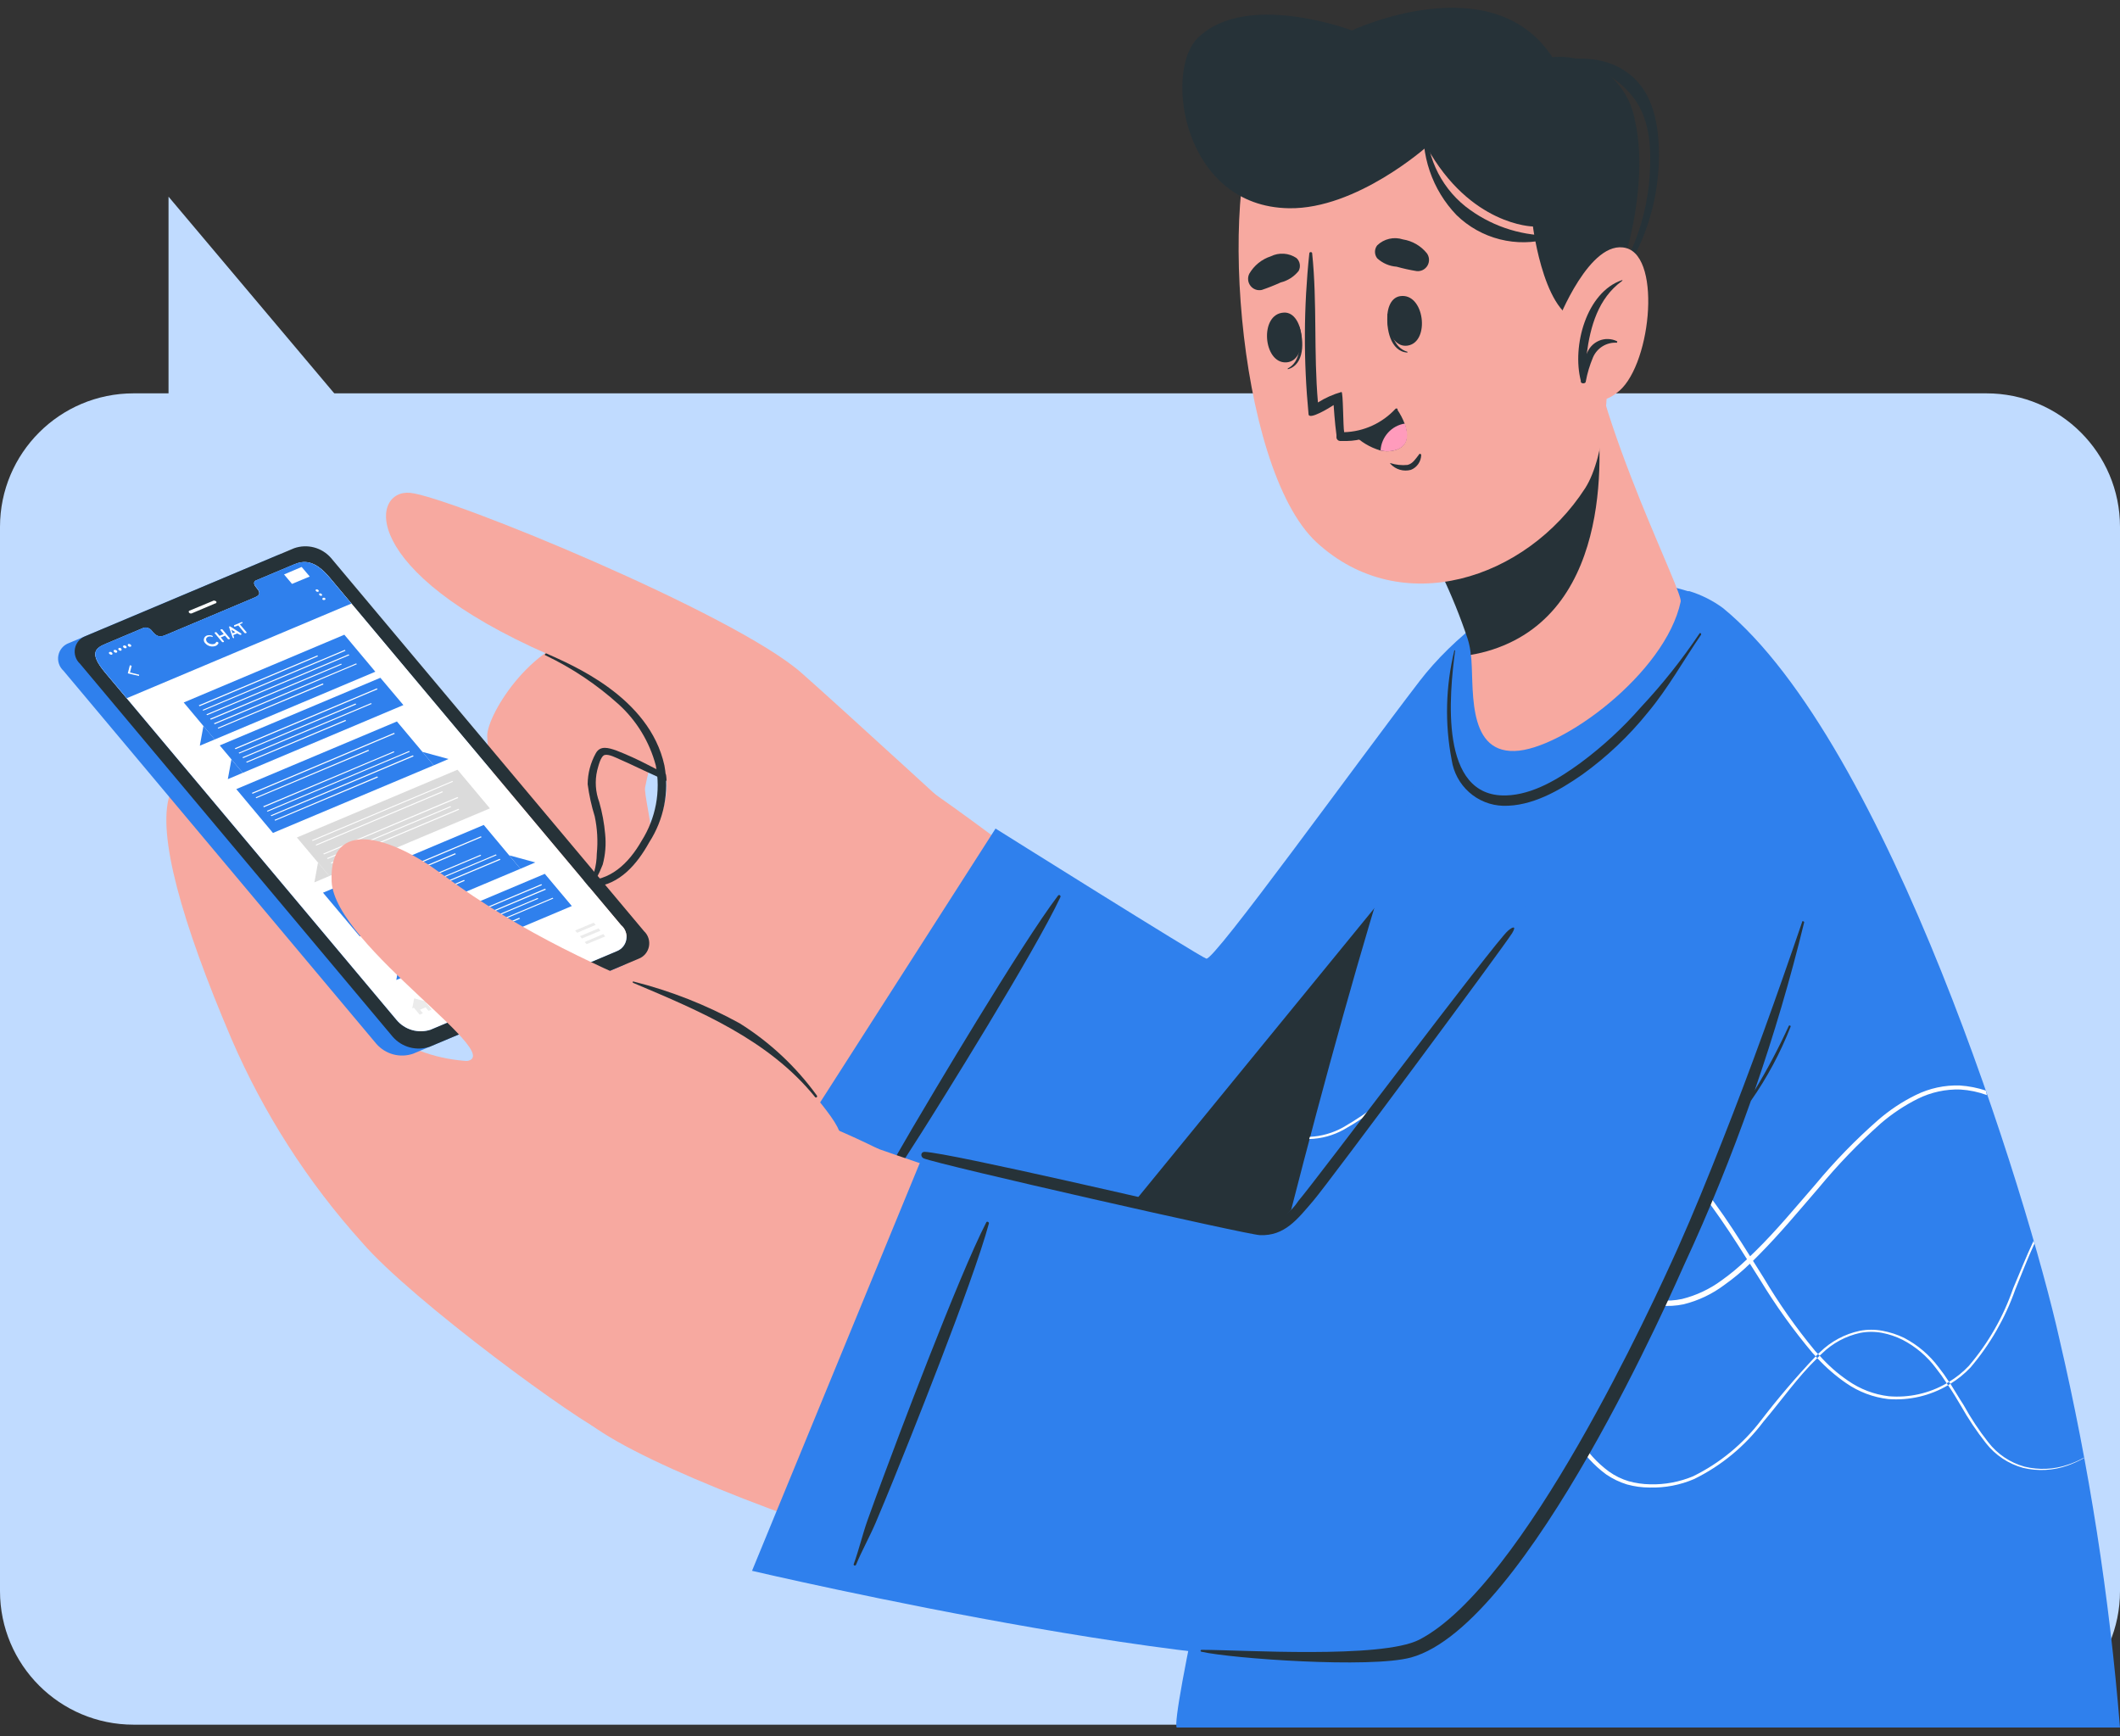 <svg width="127" height="104" viewBox="0 0 127 104" fill="none" xmlns="http://www.w3.org/2000/svg">
<rect x="0" y="0" width="127" height="104" fill="#333333" stroke="none"/>
<g id="freepik--character-2--inject-2">
<g id="Group 20">
<path id="Vector" d="M119 23.562H8C3.582 23.562 0 27.144 0 31.562V95.309C0 99.727 3.582 103.309 8 103.309H119C123.418 103.309 127 99.727 127 95.309V31.562C127 27.144 123.418 23.562 119 23.562Z" fill="#C0DBFF"/>
<path id="Vector_2" d="M10.096 11.781V23.931H20.334L10.096 11.781Z" fill="#C0DBFF"/>
</g>
<g id="Group 21">
<path id="Vector_3" d="M93.805 44.457C90.161 59.36 81.333 82.513 73.537 82.412C66.411 82.296 50.534 69.6 43.878 65.44C37.222 61.281 52.152 44.89 55.965 47.539C61.874 51.653 70.725 58.988 72.22 58.508C74.076 57.911 76.449 53.303 87.072 39.716C91.417 34.139 95.353 38.113 93.805 44.457Z" fill="#F7A9A0"/>
<path id="Vector_4" d="M48.809 41.204C45.674 40.088 42.169 38.555 38.679 38.624C35.19 38.694 32.301 43.318 32.301 44.643C32.301 45.968 33.618 54.225 37.108 54.225C40.597 54.225 38.487 47.881 38.648 47.153C38.81 46.425 38.91 45.495 39.565 45.565C40.22 45.635 51.729 51.119 51.729 51.119L48.809 41.204Z" fill="#F7A9A0"/>
<path id="Vector_5" d="M48.585 41.684C48.392 41.684 39.056 37.982 35.566 38.051C32.076 38.121 29.188 42.745 29.188 44.07C29.188 45.394 30.505 53.652 33.987 53.652C37.469 53.652 35.373 47.308 35.528 46.58C35.682 45.851 35.789 44.922 36.444 44.992C37.099 45.061 48.608 50.545 48.608 50.545L48.585 41.684Z" fill="#F7A9A0"/>
<path id="Vector_6" d="M35.173 53.209C35.544 52.583 35.743 51.87 35.751 51.141C35.826 50.393 35.784 49.638 35.628 48.903C35.433 48.273 35.291 47.628 35.204 46.974C35.209 46.326 35.376 45.689 35.69 45.123C35.959 44.635 36.46 44.797 36.914 44.952C37.561 45.204 38.194 45.491 38.809 45.812C39.472 46.145 40.135 46.494 40.789 46.835C41.487 47.166 42.164 47.541 42.815 47.958C42.824 47.966 42.829 47.976 42.831 47.988C42.834 47.999 42.832 48.011 42.827 48.022C42.821 48.032 42.813 48.04 42.803 48.046C42.792 48.051 42.781 48.053 42.769 48.051C42.168 47.823 41.58 47.564 41.005 47.276L39.01 46.354C38.386 46.075 37.777 45.766 37.145 45.495C36.93 45.402 36.483 45.161 36.229 45.223C35.975 45.285 35.836 45.936 35.774 46.153C35.629 46.781 35.672 47.439 35.898 48.043C36.077 48.67 36.196 49.314 36.252 49.964C36.315 50.577 36.266 51.197 36.105 51.792C35.893 52.34 35.617 52.86 35.281 53.341C35.235 53.349 35.127 53.271 35.173 53.209Z" fill="#263238"/>
<path id="Vector_7" d="M59.638 50.886C59.638 50.886 49.986 42.032 47.975 40.274C43.939 36.75 26.952 29.771 24.587 29.523C22.222 29.275 21.367 34.17 32.892 39.221C38.97 41.893 40.048 45.417 39.933 47.331C39.817 49.244 37.976 52.885 34.733 52.792C31.49 52.699 29.387 47.943 26.405 47.416C23.424 46.889 25.396 52.381 27.499 55.557C29.706 58.624 32.733 60.998 36.227 62.404C39.032 63.465 47.713 67.222 47.713 67.222L59.638 50.886Z" fill="#F7A9A0"/>
<path id="Vector_8" d="M30.712 50.499C31.929 51.452 33.316 52.684 34.926 52.746C36.536 52.807 37.661 51.723 38.439 50.36C39.285 49.021 39.588 47.408 39.286 45.852C38.912 44.444 38.142 43.174 37.068 42.196C35.751 41.006 34.269 40.014 32.669 39.252C32.599 39.252 32.669 39.113 32.738 39.144C34.225 39.818 38.901 41.731 39.802 45.852C40.097 47.446 39.771 49.093 38.893 50.453C38.177 51.746 37.129 53.001 35.558 53.125C33.639 53.288 31.991 51.715 30.612 50.546C30.55 50.492 30.643 50.453 30.712 50.499Z" fill="#263238"/>
<path id="Vector_9" d="M59.639 49.631L45.195 72.179C45.195 72.179 68.113 85.092 74.6 83.024C81.086 80.956 90.877 62.257 94.914 45.843C98.951 29.429 88.936 35.727 85.046 40.793C81.155 45.859 72.72 57.578 72.266 57.423C71.811 57.268 59.639 49.631 59.639 49.631Z" fill="#2F80ED"/>
<path id="Vector_10" d="M61.35 80.072C66.573 82.21 71.695 83.767 74.369 83.093L74.6 83.031C81.086 80.94 90.877 62.257 94.922 45.851C95.529 43.656 95.84 41.39 95.846 39.112C95.846 39.027 95.846 38.957 95.846 38.872C95.841 38.742 95.828 38.612 95.808 38.484C95.812 38.43 95.812 38.376 95.808 38.322C95.808 38.206 95.808 38.082 95.761 37.973L61.35 80.072Z" fill="#263238"/>
<path id="Vector_11" d="M53.263 69.98C53.72 69.185 54.182 68.387 54.649 67.587C55.581 65.999 61.174 56.549 63.385 53.644C63.447 53.567 63.562 53.644 63.524 53.737C61.983 57.037 56.182 66.309 55.212 67.835C54.718 68.609 54.225 69.384 53.725 70.158C53.224 70.933 52.623 71.661 52.115 72.444C52.106 72.46 52.09 72.472 52.072 72.477C52.054 72.482 52.035 72.48 52.019 72.471C52.002 72.461 51.99 72.446 51.985 72.428C51.98 72.41 51.982 72.39 51.992 72.374C52.446 71.63 52.808 70.778 53.263 69.98Z" fill="#263238"/>
<path id="Vector_12" d="M126.999 103.481H70.494C69.762 102.629 83.197 44.194 89.252 36.417C90.546 34.752 94.767 34.333 98.35 34.821C99.284 34.937 100.207 35.134 101.107 35.41H101.2C101.925 35.632 102.607 35.975 103.218 36.425C113.11 44.535 121.491 71.785 123.371 80.213C125.155 87.867 126.368 95.645 126.999 103.481Z" fill="#2F80ED"/>
<path id="Vector_13" d="M124.819 87.354C124.517 87.519 124.203 87.662 123.879 87.78C123.019 88.088 122.088 88.139 121.199 87.927C120.314 87.687 119.53 87.165 118.965 86.44C118.407 85.731 117.905 84.98 117.462 84.194C117.216 83.775 116.969 83.365 116.692 82.962L116.6 82.83C116.407 82.528 116.199 82.235 115.976 81.955C115.443 81.24 114.755 80.658 113.965 80.251C113.58 80.059 113.17 79.921 112.748 79.84C112.318 79.759 111.876 79.759 111.446 79.84C110.574 80.028 109.772 80.46 109.135 81.088L109.004 81.211L108.858 81.359C107.679 82.505 106.716 83.891 105.637 85.162C104.543 86.617 103.123 87.793 101.493 88.593C100.652 88.955 99.742 89.129 98.828 89.105C98.367 89.104 97.908 89.042 97.464 88.919C97.023 88.783 96.605 88.582 96.224 88.322C95.484 87.779 94.86 87.091 94.39 86.3C93.919 85.527 93.512 84.716 93.173 83.876C92.48 82.203 91.948 80.483 91.378 78.779C90.939 77.47 90.492 76.169 89.938 74.906L89.822 74.651C89.691 74.356 89.545 74.062 89.398 73.775C88.996 72.978 88.497 72.234 87.912 71.56C87.328 70.892 86.59 70.379 85.762 70.065C84.92 69.787 84.028 69.699 83.148 69.806C82.268 69.913 81.422 70.213 80.67 70.685C79.218 71.738 77.969 73.051 76.988 74.558L76.726 74.906C76.726 74.798 76.788 74.689 76.811 74.573L76.88 74.48C77.867 72.968 79.127 71.655 80.593 70.607C81.362 70.117 82.228 69.803 83.131 69.689C84.034 69.575 84.951 69.664 85.816 69.949C86.675 70.275 87.442 70.807 88.05 71.498C88.651 72.182 89.169 72.936 89.591 73.744C89.722 73.984 89.838 74.232 89.953 74.48L90.069 74.728C90.65 76.043 91.164 77.388 91.609 78.756C92.187 80.46 92.726 82.18 93.42 83.829C93.754 84.658 94.159 85.456 94.629 86.215C95.083 86.972 95.683 87.631 96.393 88.152C96.75 88.406 97.145 88.599 97.564 88.725C97.984 88.841 98.416 88.904 98.851 88.911C99.732 88.935 100.609 88.771 101.424 88.431C103.023 87.647 104.418 86.498 105.499 85.077C106.517 83.752 107.602 82.48 108.75 81.266C108.793 81.213 108.842 81.166 108.896 81.126C108.936 81.079 108.98 81.034 109.027 80.995C109.687 80.35 110.515 79.907 111.415 79.716C111.866 79.631 112.328 79.631 112.779 79.716C113.227 79.8 113.662 79.943 114.073 80.142C114.88 80.564 115.583 81.162 116.13 81.893C116.358 82.181 116.572 82.481 116.769 82.792L116.862 82.923C117.123 83.334 117.362 83.752 117.632 84.163C118.063 84.946 118.557 85.692 119.111 86.394C119.655 87.1 120.412 87.611 121.268 87.85C122.134 88.066 123.044 88.026 123.887 87.734C124.218 87.625 124.538 87.485 124.842 87.315C124.835 87.329 124.828 87.341 124.819 87.354ZM121.823 74.325C121.383 75.263 120.998 76.231 120.598 77.176C120.009 78.879 119.108 80.455 117.94 81.823C117.589 82.193 117.19 82.514 116.754 82.776L116.615 82.861C115.565 83.468 114.355 83.738 113.148 83.636C112.268 83.531 111.426 83.209 110.699 82.699C110.077 82.275 109.511 81.775 109.012 81.211C108.964 81.169 108.92 81.122 108.881 81.072C108.828 81.024 108.779 80.972 108.734 80.917C107.595 79.541 106.565 78.078 105.653 76.541L105.006 75.51L104.867 75.293C104.174 74.186 103.473 73.086 102.695 72.025C102.166 71.289 101.576 70.6 100.931 69.964C100.292 69.298 99.523 68.77 98.674 68.415C98.242 68.249 97.787 68.155 97.325 68.136C96.867 68.12 96.408 68.167 95.962 68.276C95.066 68.473 94.223 68.861 93.489 69.414C93.343 69.523 93.204 69.639 93.065 69.763L92.896 69.918C91.802 71.023 90.917 72.32 90.284 73.744C90.177 73.961 90.069 74.178 89.976 74.395C89.93 74.472 89.899 74.55 89.861 74.627C89.292 75.983 88.623 77.293 87.858 78.547C87.393 79.3 86.729 79.909 85.94 80.305C85.536 80.477 85.106 80.576 84.668 80.6C84.227 80.627 83.784 80.596 83.351 80.507C82.491 80.297 81.689 79.897 81.002 79.337C80.296 78.776 79.63 78.168 79.006 77.517C78.392 76.856 77.725 76.247 77.011 75.696C76.879 75.594 76.74 75.501 76.595 75.417C76.586 75.465 76.573 75.511 76.557 75.557L76.926 75.812C77.632 76.361 78.292 76.967 78.898 77.625C79.516 78.281 80.175 78.897 80.871 79.469C81.578 80.046 82.404 80.459 83.29 80.677C83.735 80.769 84.191 80.802 84.645 80.778C85.104 80.755 85.555 80.653 85.978 80.476C86.803 80.068 87.499 79.438 87.989 78.655C88.741 77.453 89.395 76.191 89.945 74.883L90.061 74.643C90.184 74.372 90.315 74.108 90.446 73.868C91.061 72.51 91.903 71.269 92.934 70.197L93.112 70.034C93.273 69.895 93.435 69.755 93.605 69.631C94.312 69.103 95.124 68.733 95.985 68.547C96.409 68.446 96.844 68.401 97.279 68.415C97.715 68.435 98.144 68.527 98.55 68.686C99.364 69.021 100.102 69.516 100.723 70.142C101.362 70.765 101.947 71.441 102.471 72.164C103.242 73.218 103.966 74.325 104.667 75.448L104.805 75.658C105.013 75.991 105.221 76.324 105.437 76.657C106.371 78.198 107.422 79.663 108.58 81.041L108.734 81.204L108.865 81.351C109.386 81.915 109.967 82.419 110.599 82.854C111.35 83.375 112.218 83.702 113.125 83.806C114.376 83.9 115.626 83.609 116.707 82.97L116.846 82.885C117.288 82.614 117.692 82.286 118.048 81.909C119.214 80.537 120.12 78.961 120.721 77.261C121.098 76.339 121.453 75.41 121.869 74.503L121.823 74.325ZM118.957 65.324C118.458 65.159 117.94 65.058 117.416 65.022C116.503 64.99 115.595 65.184 114.774 65.588C113.961 65.986 113.202 66.489 112.517 67.083C111.162 68.272 109.902 69.567 108.75 70.956C107.571 72.311 106.439 73.69 105.152 74.953L104.805 75.286C104.753 75.344 104.696 75.398 104.636 75.448C104.166 75.9 103.664 76.317 103.134 76.695C102.423 77.219 101.617 77.598 100.761 77.811C100.336 77.902 99.9 77.928 99.467 77.888C99.034 77.833 98.61 77.724 98.204 77.563C97.382 77.246 96.637 76.757 96.016 76.13C94.833 74.798 93.976 73.206 93.512 71.483C93.358 71.01 93.219 70.53 93.081 70.049C93.081 69.964 93.027 69.887 93.004 69.802C92.695 68.624 92.291 67.473 91.794 66.362C91.427 65.515 90.832 64.788 90.076 64.263C89.686 64.022 89.255 63.854 88.805 63.767C88.36 63.673 87.904 63.637 87.449 63.659C86.541 63.743 85.662 64.029 84.876 64.496C84.103 64.961 83.362 65.478 82.658 66.045C81.957 66.599 81.215 67.098 80.439 67.54C79.832 67.873 79.158 68.064 78.467 68.097C78.459 68.143 78.446 68.187 78.429 68.229C79.155 68.211 79.865 68.017 80.501 67.664C81.287 67.223 82.036 66.721 82.743 66.161C83.448 65.613 84.187 65.108 84.954 64.65C85.722 64.213 86.577 63.949 87.457 63.876C87.897 63.858 88.336 63.894 88.767 63.984C89.198 64.069 89.611 64.232 89.984 64.465C90.706 64.976 91.274 65.679 91.625 66.494C92.12 67.63 92.524 68.803 92.834 70.003L92.903 70.259C93.034 70.708 93.165 71.157 93.312 71.599C93.775 73.362 94.64 74.993 95.839 76.362C96.491 77.025 97.28 77.535 98.15 77.857C98.574 78.032 99.02 78.149 99.475 78.206C99.936 78.25 100.4 78.224 100.854 78.129C101.743 77.91 102.579 77.512 103.311 76.959C103.84 76.585 104.339 76.17 104.805 75.719L104.975 75.565L105.352 75.185C106.624 73.907 107.771 72.52 108.942 71.165C110.085 69.78 111.332 68.486 112.671 67.292C113.345 66.712 114.087 66.218 114.882 65.82C115.676 65.426 116.554 65.234 117.439 65.263C117.981 65.296 118.516 65.409 119.026 65.596L118.957 65.324Z" fill="white"/>
<path id="Vector_14" d="M108.273 51.498C105.7 66.688 93.02 95.1 84.754 97.772C75.194 100.871 41.984 90.197 35.452 85.379C32.855 83.473 46.683 66.649 49.911 67.842C63.431 72.846 75.417 75.41 77.158 74.225C79.832 72.397 90.74 56.68 97.835 46.928C106.755 34.697 109.428 44.681 108.273 51.498Z" fill="#F7A9A0"/>
<path id="Vector_15" d="M36.32 85.851C34.841 85.324 24.672 77.896 21.683 74.418C18.433 70.81 15.792 66.691 13.864 62.226C10.845 55.154 9.427 49.987 10.151 47.663C10.999 44.975 11.237 44.565 18.271 56.269C22.246 62.9 26.044 63.651 29.333 63.589C37.414 63.442 45.412 65.243 52.659 68.841C52.659 68.841 42.005 87.888 36.32 85.851Z" fill="#F7A9A0"/>
<path id="Vector_16" d="M37.253 57.849L24.75 63.117C24.366 63.249 23.952 63.264 23.56 63.159C23.168 63.054 22.815 62.834 22.547 62.528L3.797 40.173C3.673 40.059 3.58 39.915 3.528 39.754C3.475 39.594 3.464 39.422 3.497 39.257C3.53 39.091 3.604 38.936 3.713 38.808C3.822 38.679 3.963 38.581 4.12 38.523L16.631 33.256C17.014 33.122 17.428 33.105 17.821 33.209C18.213 33.312 18.566 33.531 18.834 33.837L37.584 56.192C37.708 56.307 37.8 56.453 37.852 56.614C37.904 56.775 37.914 56.947 37.88 57.114C37.847 57.28 37.772 57.435 37.662 57.564C37.553 57.693 37.412 57.791 37.253 57.849Z" fill="#2F80ED"/>
<path id="Vector_17" d="M17.623 32.838L5.12 38.105C4.962 38.163 4.821 38.26 4.711 38.388C4.601 38.516 4.525 38.67 4.492 38.836C4.459 39.002 4.469 39.174 4.521 39.335C4.572 39.496 4.665 39.641 4.789 39.755L23.539 62.118C23.809 62.421 24.162 62.638 24.554 62.741C24.946 62.845 25.359 62.83 25.742 62.699L38.253 57.431C38.411 57.372 38.551 57.273 38.66 57.144C38.769 57.015 38.843 56.86 38.876 56.694C38.908 56.527 38.898 56.355 38.845 56.194C38.793 56.033 38.7 55.889 38.577 55.774L19.826 33.419C19.558 33.113 19.205 32.894 18.813 32.791C18.42 32.687 18.006 32.704 17.623 32.838ZM37.205 55.417C37.326 55.518 37.419 55.649 37.474 55.797C37.53 55.944 37.546 56.104 37.522 56.26C37.498 56.416 37.434 56.563 37.337 56.687C37.239 56.811 37.112 56.907 36.966 56.967L25.781 61.684C25.423 61.799 25.04 61.804 24.679 61.699C24.318 61.594 23.997 61.384 23.755 61.095L6.291 40.282C5.29 39.081 5.744 38.81 6.376 38.547L8.617 37.602C8.706 37.586 8.798 37.595 8.882 37.627C8.966 37.66 9.04 37.716 9.095 37.788L9.149 37.857C9.465 38.229 9.696 38.136 9.989 38.012L15.173 35.828C15.466 35.704 15.697 35.603 15.381 35.231L15.327 35.162C15.189 34.999 15.189 34.829 15.327 34.775L17.569 33.83C18.193 33.566 18.832 33.512 19.757 34.604L37.205 55.417Z" fill="#263238"/>
<path id="Vector_18" d="M12.895 36.145L11.485 36.742C11.458 36.751 11.43 36.752 11.402 36.745C11.375 36.739 11.35 36.724 11.331 36.703C11.323 36.696 11.316 36.687 11.312 36.677C11.307 36.667 11.305 36.656 11.305 36.645C11.305 36.634 11.307 36.623 11.312 36.613C11.316 36.603 11.323 36.594 11.331 36.587L12.748 35.998C12.769 35.983 12.795 35.974 12.821 35.974C12.848 35.974 12.873 35.983 12.895 35.998C12.914 35.998 12.933 36.006 12.946 36.02C12.96 36.034 12.968 36.052 12.968 36.072C12.968 36.091 12.96 36.11 12.946 36.124C12.933 36.138 12.914 36.145 12.895 36.145Z" fill="white"/>
<path id="Vector_19" d="M19.751 34.604L37.207 55.418C37.328 55.519 37.421 55.65 37.476 55.797C37.532 55.945 37.548 56.104 37.524 56.26C37.5 56.416 37.436 56.563 37.339 56.687C37.242 56.811 37.114 56.907 36.969 56.967L25.783 61.684C25.425 61.799 25.042 61.804 24.681 61.7C24.32 61.595 23.999 61.385 23.757 61.096L6.293 40.282C5.292 39.082 5.746 38.81 6.378 38.547L8.62 37.602C8.709 37.585 8.8 37.594 8.885 37.627C8.969 37.659 9.043 37.715 9.097 37.788L9.151 37.858C9.467 38.23 9.698 38.137 9.991 38.013L15.175 35.828C15.468 35.704 15.699 35.604 15.383 35.232L15.329 35.162C15.191 34.999 15.191 34.829 15.329 34.775L17.571 33.83C18.187 33.559 18.827 33.505 19.751 34.604Z" fill="white"/>
<path id="Vector_20" d="M19.751 34.604L21.053 36.153L7.595 41.823L6.293 40.274C5.292 39.074 5.746 38.802 6.378 38.539L8.62 37.594C8.709 37.575 8.801 37.583 8.886 37.616C8.971 37.649 9.044 37.706 9.097 37.78L9.151 37.85C9.467 38.221 9.706 38.121 9.991 38.005L15.175 35.82C15.468 35.696 15.699 35.596 15.383 35.224L15.329 35.154C15.191 34.991 15.191 34.821 15.329 34.767L17.571 33.822C18.187 33.558 18.827 33.504 19.751 34.604Z" fill="#2F80ED"/>
<path id="Vector_21" d="M8.326 40.491L7.656 40.336L7.779 39.849L7.887 39.88L7.787 40.282L8.334 40.414L8.326 40.491Z" fill="white"/>
<path id="Vector_22" d="M19.07 35.346C19.078 35.352 19.084 35.359 19.089 35.368C19.093 35.377 19.095 35.386 19.095 35.396C19.095 35.405 19.093 35.415 19.089 35.423C19.084 35.432 19.078 35.439 19.07 35.445C19.046 35.453 19.02 35.453 18.996 35.446C18.972 35.44 18.95 35.426 18.933 35.407C18.926 35.401 18.919 35.394 18.915 35.385C18.91 35.377 18.908 35.367 18.908 35.358C18.908 35.348 18.91 35.339 18.915 35.33C18.919 35.321 18.926 35.314 18.933 35.308C18.957 35.301 18.983 35.3 19.008 35.307C19.032 35.314 19.053 35.327 19.07 35.346Z" fill="white"/>
<path id="Vector_23" d="M19.27 35.587C19.277 35.592 19.284 35.6 19.288 35.608C19.293 35.617 19.295 35.626 19.295 35.636C19.295 35.646 19.293 35.655 19.288 35.664C19.284 35.672 19.277 35.68 19.27 35.685C19.247 35.692 19.222 35.693 19.199 35.686C19.176 35.679 19.156 35.666 19.14 35.647C19.133 35.642 19.126 35.634 19.122 35.626C19.117 35.617 19.115 35.608 19.115 35.598C19.115 35.589 19.117 35.579 19.122 35.57C19.126 35.562 19.133 35.554 19.14 35.549C19.163 35.543 19.188 35.543 19.21 35.55C19.233 35.556 19.254 35.569 19.27 35.587Z" fill="white"/>
<path id="Vector_24" d="M19.471 35.828C19.478 35.833 19.485 35.841 19.489 35.849C19.494 35.858 19.496 35.867 19.496 35.877C19.496 35.886 19.494 35.896 19.489 35.904C19.485 35.913 19.478 35.92 19.471 35.926C19.45 35.937 19.426 35.943 19.402 35.943C19.378 35.943 19.355 35.937 19.334 35.926C19.326 35.92 19.32 35.913 19.315 35.904C19.311 35.896 19.309 35.886 19.309 35.877C19.309 35.867 19.311 35.858 19.315 35.849C19.32 35.841 19.326 35.833 19.334 35.828C19.353 35.812 19.377 35.803 19.402 35.803C19.427 35.803 19.451 35.812 19.471 35.828Z" fill="white"/>
<path id="Vector_25" d="M6.555 39.166C6.545 39.161 6.537 39.153 6.532 39.144C6.526 39.134 6.523 39.123 6.523 39.112C6.523 39.101 6.526 39.091 6.532 39.081C6.537 39.072 6.545 39.064 6.555 39.059C6.581 39.047 6.61 39.045 6.638 39.052C6.666 39.059 6.69 39.075 6.708 39.097C6.718 39.103 6.726 39.112 6.731 39.122C6.736 39.132 6.739 39.143 6.739 39.155C6.739 39.166 6.736 39.178 6.731 39.188C6.726 39.198 6.718 39.206 6.708 39.213C6.681 39.22 6.652 39.219 6.625 39.211C6.598 39.203 6.574 39.188 6.555 39.166Z" fill="white"/>
<path id="Vector_26" d="M6.839 39.05C6.83 39.043 6.822 39.035 6.817 39.025C6.811 39.014 6.809 39.003 6.809 38.992C6.809 38.98 6.811 38.969 6.817 38.959C6.822 38.949 6.83 38.94 6.839 38.934C6.866 38.927 6.894 38.926 6.921 38.933C6.948 38.94 6.973 38.953 6.993 38.972C7.002 38.979 7.01 38.987 7.015 38.998C7.021 39.008 7.024 39.019 7.024 39.03C7.024 39.042 7.021 39.053 7.015 39.063C7.01 39.073 7.002 39.082 6.993 39.088C6.966 39.099 6.937 39.102 6.91 39.095C6.882 39.088 6.857 39.072 6.839 39.05Z" fill="white"/>
<path id="Vector_27" d="M7.116 38.932C7.107 38.926 7.099 38.918 7.094 38.908C7.089 38.898 7.086 38.887 7.086 38.875C7.086 38.864 7.089 38.853 7.094 38.843C7.099 38.833 7.107 38.824 7.116 38.818C7.143 38.808 7.171 38.806 7.198 38.813C7.225 38.82 7.25 38.835 7.268 38.856C7.306 38.902 7.268 38.948 7.268 38.971C7.242 38.98 7.214 38.981 7.187 38.974C7.16 38.967 7.135 38.953 7.116 38.932Z" fill="white"/>
<path id="Vector_28" d="M7.402 38.786C7.392 38.78 7.385 38.771 7.379 38.761C7.374 38.751 7.371 38.74 7.371 38.728C7.371 38.717 7.374 38.705 7.379 38.695C7.385 38.685 7.392 38.677 7.402 38.67C7.428 38.659 7.457 38.657 7.485 38.664C7.513 38.67 7.537 38.686 7.555 38.709C7.565 38.715 7.572 38.724 7.578 38.734C7.583 38.744 7.586 38.755 7.586 38.767C7.586 38.778 7.583 38.789 7.578 38.799C7.572 38.809 7.565 38.818 7.555 38.824C7.529 38.833 7.5 38.833 7.473 38.827C7.446 38.82 7.422 38.806 7.402 38.786Z" fill="white"/>
<path id="Vector_29" d="M7.68 38.694C7.672 38.686 7.666 38.677 7.661 38.667C7.657 38.657 7.654 38.647 7.654 38.636C7.654 38.625 7.657 38.614 7.661 38.604C7.666 38.594 7.672 38.585 7.68 38.578C7.707 38.57 7.737 38.57 7.764 38.578C7.791 38.586 7.815 38.602 7.833 38.624C7.843 38.63 7.851 38.637 7.857 38.647C7.862 38.656 7.865 38.667 7.865 38.678C7.865 38.689 7.862 38.7 7.857 38.709C7.851 38.719 7.843 38.727 7.833 38.732C7.807 38.743 7.778 38.746 7.75 38.739C7.723 38.732 7.698 38.716 7.68 38.694Z" fill="white"/>
<path id="Vector_30" d="M17.493 34.976L17.016 34.41L18.071 33.961L18.556 34.534L17.493 34.976Z" fill="white"/>
<path id="Vector_31" d="M17.862 34.302L17.4 34.503L17.562 34.696L18.032 34.495L17.862 34.302Z" fill="white"/>
<path id="Vector_32" d="M18.275 34.361L18.207 34.392L18.078 34.239L18.146 34.209L18.275 34.361Z" fill="white"/>
<path id="Vector_33" d="M25.62 60.019L25.52 60.065L25.858 60.468L25.674 60.553L25.497 60.344L25.157 60.483L25.335 60.693L25.142 60.778L24.795 60.367L24.695 60.406L24.811 59.802L25.62 60.019Z" fill="#EBEBEB"/>
<path id="Vector_34" d="M35.682 55.402L34.573 55.874L34.457 55.735L35.566 55.27L35.682 55.402Z" fill="#EBEBEB"/>
<path id="Vector_35" d="M35.975 55.75L34.858 56.215L34.742 56.076L35.859 55.611L35.975 55.75Z" fill="#EBEBEB"/>
<path id="Vector_36" d="M36.258 56.092L35.141 56.556L35.025 56.425L36.142 55.952L36.258 56.092Z" fill="#EBEBEB"/>
<path id="Vector_37" d="M30.573 57.857L30.503 58.283L29.941 58.12L29.957 58.051L30.419 58.182L30.48 57.834L30.573 57.857Z" fill="#EBEBEB"/>
<path id="Vector_38" d="M30.451 58.996C30.273 58.994 30.098 58.954 29.936 58.88C29.774 58.805 29.629 58.697 29.512 58.562C29.414 58.47 29.342 58.355 29.302 58.226C29.263 58.098 29.257 57.961 29.286 57.83C29.314 57.699 29.377 57.577 29.466 57.477C29.556 57.378 29.67 57.303 29.797 57.261C30.034 57.169 30.294 57.153 30.541 57.215C30.788 57.278 31.01 57.415 31.176 57.609C31.269 57.713 31.335 57.837 31.369 57.972C31.402 58.108 31.402 58.249 31.368 58.384C31.337 58.509 31.277 58.625 31.192 58.722C31.108 58.819 31.002 58.894 30.883 58.942C30.744 58.987 30.597 59.005 30.451 58.996ZM30.22 57.95C30.18 57.942 30.138 57.942 30.097 57.95C30.097 57.95 30.097 58.005 30.097 58.035C30.157 58.101 30.235 58.149 30.32 58.174C30.406 58.198 30.497 58.199 30.582 58.175C30.621 58.175 30.582 58.121 30.582 58.082C30.484 57.992 30.354 57.945 30.22 57.95Z" fill="#EBEBEB"/>
<path id="Vector_39" d="M12.295 38.531C12.26 38.498 12.235 38.457 12.221 38.411C12.207 38.366 12.205 38.317 12.215 38.271C12.225 38.224 12.247 38.181 12.278 38.145C12.31 38.11 12.35 38.083 12.395 38.067C12.488 38.04 12.586 38.04 12.679 38.067C12.697 38.07 12.713 38.078 12.725 38.091C12.737 38.103 12.746 38.119 12.749 38.136C12.749 38.136 12.71 38.183 12.672 38.136C12.609 38.117 12.542 38.117 12.479 38.136C12.449 38.147 12.422 38.165 12.399 38.187C12.377 38.21 12.359 38.238 12.348 38.268C12.345 38.301 12.347 38.334 12.357 38.366C12.366 38.398 12.381 38.428 12.402 38.454C12.457 38.511 12.526 38.551 12.602 38.57C12.678 38.593 12.758 38.593 12.833 38.57C12.86 38.562 12.884 38.548 12.904 38.529C12.924 38.511 12.939 38.487 12.949 38.462C12.961 38.45 12.978 38.444 12.995 38.444C13.012 38.444 13.028 38.45 13.041 38.462C13.056 38.465 13.069 38.474 13.078 38.487C13.086 38.5 13.09 38.516 13.087 38.531C13.07 38.569 13.046 38.602 13.015 38.63C12.985 38.658 12.949 38.68 12.91 38.694C12.803 38.731 12.687 38.736 12.578 38.707C12.468 38.678 12.369 38.617 12.295 38.531Z" fill="white"/>
<path id="Vector_40" d="M13.302 38.453L12.879 37.95C12.873 37.947 12.867 37.942 12.863 37.936C12.86 37.93 12.857 37.922 12.857 37.915C12.857 37.908 12.86 37.901 12.863 37.895C12.867 37.889 12.873 37.884 12.879 37.88C12.893 37.871 12.909 37.867 12.925 37.867C12.942 37.867 12.958 37.871 12.972 37.88L13.149 38.089L13.402 37.981L13.226 37.772C13.22 37.768 13.217 37.762 13.214 37.756C13.211 37.75 13.21 37.744 13.21 37.737C13.21 37.731 13.211 37.724 13.214 37.718C13.217 37.712 13.22 37.707 13.226 37.702C13.241 37.694 13.258 37.689 13.275 37.689C13.293 37.689 13.31 37.694 13.325 37.702L13.749 38.213C13.755 38.216 13.761 38.221 13.765 38.227C13.768 38.234 13.771 38.241 13.771 38.248C13.771 38.255 13.768 38.262 13.765 38.269C13.761 38.275 13.755 38.28 13.749 38.283C13.735 38.29 13.719 38.294 13.703 38.294C13.687 38.294 13.671 38.29 13.656 38.283L13.479 38.074L13.226 38.182L13.395 38.391C13.401 38.394 13.407 38.399 13.411 38.405C13.414 38.412 13.416 38.419 13.416 38.426C13.416 38.433 13.414 38.44 13.411 38.447C13.407 38.453 13.401 38.458 13.395 38.461C13.38 38.469 13.364 38.472 13.348 38.471C13.331 38.469 13.315 38.463 13.302 38.453Z" fill="white"/>
<path id="Vector_41" d="M14.211 37.942L13.973 38.043L14.019 38.182V38.229C14.002 38.23 13.985 38.226 13.97 38.218C13.955 38.209 13.943 38.197 13.934 38.182L13.727 37.579C13.727 37.579 13.727 37.579 13.727 37.532C13.738 37.525 13.751 37.52 13.765 37.52C13.779 37.52 13.792 37.525 13.803 37.532L14.442 37.942C14.442 37.942 14.489 37.997 14.442 38.02C14.431 38.027 14.418 38.032 14.404 38.032C14.39 38.032 14.377 38.027 14.365 38.02L14.211 37.942ZM14.096 37.865L13.857 37.718L13.934 37.935L14.096 37.865Z" fill="white"/>
<path id="Vector_42" d="M14.52 37.323L14.366 37.392L14.751 37.849C14.757 37.852 14.763 37.857 14.767 37.863C14.77 37.87 14.772 37.877 14.772 37.884C14.772 37.891 14.77 37.898 14.767 37.904C14.763 37.911 14.757 37.916 14.751 37.919C14.736 37.928 14.718 37.932 14.701 37.932C14.683 37.932 14.666 37.928 14.651 37.919L14.274 37.462L14.112 37.524C14.098 37.533 14.082 37.538 14.066 37.538C14.049 37.538 14.033 37.533 14.02 37.524C14.02 37.524 14.02 37.462 14.02 37.455L14.443 37.276C14.457 37.267 14.473 37.263 14.489 37.263C14.505 37.263 14.521 37.267 14.535 37.276C14.538 37.285 14.539 37.294 14.536 37.302C14.533 37.311 14.527 37.318 14.52 37.323Z" fill="white"/>
<path id="Vector_43" d="M16.352 49.894L25.981 45.843L23.778 43.217L14.156 47.268L16.352 49.894Z" fill="#2F80ED"/>
<path id="Vector_44" d="M26.869 45.464L25.983 45.844L25.305 45.038L26.869 45.464Z" fill="#2F80ED"/>
<path id="Vector_45" d="M23.648 43.954L15.128 47.548L15.09 47.493L23.61 43.899L23.648 43.954Z" fill="white"/>
<path id="Vector_46" d="M22.109 44.968L15.353 47.811L15.315 47.764L22.07 44.914L22.109 44.968Z" fill="white"/>
<path id="Vector_47" d="M23.625 45.054L15.806 48.354L15.768 48.299L23.587 45.007L23.625 45.054Z" fill="white"/>
<path id="Vector_48" d="M24.549 45.03L16.029 48.617L15.99 48.57L24.51 44.984L24.549 45.03Z" fill="white"/>
<path id="Vector_49" d="M24.781 45.301L16.261 48.887L16.215 48.841L24.735 45.247L24.781 45.301Z" fill="white"/>
<path id="Vector_50" d="M22.647 46.564L16.484 49.159L16.445 49.112L22.6 46.51L22.647 46.564Z" fill="white"/>
<path id="Vector_51" d="M21.553 56.092L31.174 52.04L28.979 49.415L19.35 53.473L21.553 56.092Z" fill="#2F80ED"/>
<path id="Vector_52" d="M32.068 51.66L31.174 52.04L30.504 51.234L32.068 51.66Z" fill="#2F80ED"/>
<path id="Vector_53" d="M28.849 50.15L20.329 53.745L20.283 53.69L28.811 50.096L28.849 50.15Z" fill="white"/>
<path id="Vector_54" d="M27.308 51.165L20.552 54.008L20.514 53.961L27.262 51.111L27.308 51.165Z" fill="white"/>
<path id="Vector_55" d="M28.826 51.25L21.007 54.55L20.961 54.496L28.78 51.204L28.826 51.25Z" fill="white"/>
<path id="Vector_56" d="M29.75 51.228L21.23 54.814L21.191 54.767L29.712 51.181L29.75 51.228Z" fill="white"/>
<path id="Vector_57" d="M29.98 51.498L21.453 55.084L21.414 55.038L29.934 51.444L29.98 51.498Z" fill="white"/>
<path id="Vector_58" d="M27.84 52.762L21.685 55.357L21.639 55.31L27.802 52.708L27.84 52.762Z" fill="white"/>
<path id="Vector_59" d="M22.484 40.236L12.862 44.295L11.006 42.079L20.628 38.02L22.484 40.236Z" fill="#2F80ED"/>
<path id="Vector_60" d="M11.971 44.666L12.864 44.294L12.186 43.489L11.971 44.666Z" fill="#2F80ED"/>
<path id="Vector_61" d="M19.049 39.314L11.954 42.304L11.908 42.25L19.011 39.26L19.049 39.314Z" fill="white"/>
<path id="Vector_62" d="M20.697 38.98L12.177 42.567L12.139 42.52L20.659 38.926L20.697 38.98Z" fill="white"/>
<path id="Vector_63" d="M20.93 39.244L12.409 42.838L12.363 42.791L20.883 39.197L20.93 39.244Z" fill="white"/>
<path id="Vector_64" d="M20.474 39.802L12.632 43.109L12.586 43.055L20.436 39.755L20.474 39.802Z" fill="white"/>
<path id="Vector_65" d="M21.377 39.787L12.857 43.381L12.818 43.327L21.338 39.74L21.377 39.787Z" fill="white"/>
<path id="Vector_66" d="M19.381 40.995L13.079 43.644L13.041 43.597L19.335 40.94L19.381 40.995Z" fill="white"/>
<path id="Vector_67" d="M24.165 42.234L14.543 46.293L13.164 44.651L22.786 40.6L24.165 42.234Z" fill="#2F80ED"/>
<path id="Vector_68" d="M13.648 46.672L14.542 46.293L13.864 45.487L13.648 46.672Z" fill="#2F80ED"/>
<path id="Vector_69" d="M22.615 41.289L14.111 44.875L14.065 44.821L22.577 41.234L22.615 41.289Z" fill="white"/>
<path id="Vector_70" d="M21.338 42.195L14.335 45.138L14.297 45.092L21.299 42.141L21.338 42.195Z" fill="white"/>
<path id="Vector_71" d="M22.269 42.164L14.566 45.41L14.52 45.363L22.223 42.118L22.269 42.164Z" fill="white"/>
<path id="Vector_72" d="M20.73 43.179L14.79 45.681L14.744 45.634L20.691 43.124L20.73 43.179Z" fill="white"/>
<path id="Vector_73" d="M29.348 48.423L19.726 52.474L17.785 50.166L27.407 46.107L29.348 48.423Z" fill="#DBDBDB"/>
<path id="Vector_74" d="M18.834 52.854L19.728 52.474L19.05 51.669L18.834 52.854Z" fill="#DBDBDB"/>
<path id="Vector_75" d="M27.454 47.796L19.404 51.181L19.365 51.134L27.408 47.742L27.454 47.796Z" fill="white"/>
<path id="Vector_76" d="M27.024 48.338L19.628 51.452L19.59 51.405L26.985 48.291L27.024 48.338Z" fill="white"/>
<path id="Vector_77" d="M26.537 47.447L18.949 50.646L18.91 50.599L26.49 47.4L26.537 47.447Z" fill="white"/>
<path id="Vector_78" d="M27.138 46.827L18.726 50.375L18.688 50.328L27.1 46.781L27.138 46.827Z" fill="white"/>
<path id="Vector_79" d="M27.508 48.501L19.859 51.723L19.812 51.677L27.47 48.447L27.508 48.501Z" fill="white"/>
<path id="Vector_80" d="M34.255 54.272L24.633 58.331L23.016 56.402L32.637 52.343L34.255 54.272Z" fill="#2F80ED"/>
<path id="Vector_81" d="M23.74 58.701L24.634 58.33L23.956 57.524L23.74 58.701Z" fill="#2F80ED"/>
<path id="Vector_82" d="M32.469 53.017L23.949 56.603L23.91 56.556L32.43 52.962L32.469 53.017Z" fill="white"/>
<path id="Vector_83" d="M32.701 53.288L24.173 56.874L24.135 56.828L32.655 53.233L32.701 53.288Z" fill="white"/>
<path id="Vector_84" d="M32.246 53.837L24.404 57.145L24.357 57.091L32.207 53.791L32.246 53.837Z" fill="white"/>
<path id="Vector_85" d="M33.147 53.822L24.626 57.416L24.588 57.362L33.108 53.776L33.147 53.822Z" fill="white"/>
<path id="Vector_86" d="M31.152 55.03L24.851 57.679L24.812 57.633L31.106 54.976L31.152 55.03Z" fill="white"/>
<path id="Vector_87" d="M27.686 63.574C31.083 63.621 20.036 56.688 19.867 52.8C19.697 48.911 23.472 50.135 26.438 52.335C36.753 59.949 44.541 59.577 49.764 66.866C54.987 74.155 27.686 63.574 27.686 63.574Z" fill="#F7A9A0"/>
<path id="Vector_88" d="M37.955 58.795C40.17 59.353 42.306 60.194 44.31 61.297C46.113 62.425 47.682 63.892 48.932 65.619C48.994 65.689 48.894 65.789 48.832 65.72C46.043 62.273 41.899 60.553 37.962 58.888C37.87 58.864 37.893 58.772 37.955 58.795Z" fill="#263238"/>
<path id="Vector_89" d="M76.45 73.303C73.808 74.023 55.397 68.942 55.397 68.942L45.051 94.093C45.051 94.093 77.105 101.599 84.593 98.996C92.081 96.394 103.721 70.824 107.488 55.968C111.032 42.025 106.309 32.892 96.395 47.362C96.395 47.362 77.829 72.924 76.45 73.303Z" fill="#2F80ED"/>
<path id="Vector_90" d="M85.015 98.222C91.286 94.992 99.02 78.083 100.507 74.775C101.455 72.653 102.325 70.499 103.18 68.331C104.89 64.001 106.462 59.616 107.964 55.209C107.964 55.132 108.095 55.209 108.08 55.248C107.253 58.646 106.264 62.002 105.114 65.317C105.87 64.067 106.554 62.774 107.163 61.444C107.171 61.434 107.183 61.428 107.196 61.425C107.208 61.422 107.222 61.423 107.234 61.428C107.246 61.433 107.256 61.442 107.262 61.453C107.269 61.465 107.272 61.478 107.271 61.491C106.656 63.063 105.857 64.556 104.89 65.937C103.712 69.268 102.387 72.544 100.9 75.743C100.476 76.665 91.532 97.362 84.53 99.284C82.088 99.95 73.745 99.345 71.989 98.943C71.912 98.943 71.888 98.826 71.989 98.826C74.354 98.826 82.743 99.376 85.015 98.222Z" fill="#263238"/>
<path id="Vector_91" d="M51.975 91.049C52.283 90.181 52.607 89.313 52.923 88.454C53.562 86.719 57.422 76.432 59.086 73.217C59.132 73.132 59.263 73.217 59.24 73.287C58.3 76.811 54.209 86.959 53.524 88.639C53.177 89.492 52.823 90.351 52.461 91.204C52.099 92.055 51.636 92.869 51.282 93.729C51.243 93.814 51.112 93.775 51.143 93.69C51.459 92.822 51.667 91.916 51.975 91.049Z" fill="#263238"/>
<path id="Vector_92" d="M55.387 68.996C56.928 69.058 70.694 72.281 73.737 72.97C74.462 73.212 75.224 73.317 75.987 73.28C76.729 73.059 77.368 72.578 77.789 71.924C78.775 70.786 89.552 56.432 90.33 55.758C90.631 55.495 90.862 55.441 90.585 55.898C90.107 56.672 79.63 70.809 78.675 71.924C77.72 73.04 76.957 74.047 75.478 73.985C74.823 73.985 56.219 69.763 55.326 69.384C55.133 69.291 55.148 68.996 55.387 68.996Z" fill="#263238"/>
<path id="Vector_93" d="M90.731 44.984C93.535 44.922 99.775 40.336 100.684 36.03C100.746 35.735 99.567 33.195 98.288 30.042C97.518 28.121 96.701 25.968 96.1 23.946C95.977 23.535 84.422 30.817 84.422 30.817C85.892 33.126 87.077 35.608 87.95 38.206C88.028 38.485 88.083 38.77 88.112 39.058C88.109 39.105 88.109 39.151 88.112 39.198C88.343 40.886 87.742 45.077 90.731 44.984Z" fill="#F7A9A0"/>
<path id="Vector_94" d="M88.096 39.089C88.093 39.136 88.093 39.182 88.096 39.229C88.54 39.156 88.978 39.05 89.406 38.911C96.77 36.517 95.946 26.595 95.615 24.116C93.473 25.115 84.383 30.848 84.383 30.848C85.855 33.156 87.04 35.638 87.911 38.237C88.001 38.514 88.062 38.8 88.096 39.089Z" fill="#263238"/>
<path id="Vector_95" d="M93.758 7.556C96.323 11.723 97.401 25.441 94.96 29.244C91.431 34.713 83.936 37.153 78.874 32.49C73.975 27.966 72.889 10.027 75.793 6.456C80.015 1.111 89.96 1.405 93.758 7.556Z" fill="#F7A9A0"/>
<path id="Vector_96" d="M83.128 18.779C83.128 18.779 83.197 18.818 83.205 18.857C83.251 19.779 83.459 20.832 84.314 21.072C84.314 21.072 84.314 21.126 84.314 21.119C83.289 21.064 83.02 19.662 83.128 18.779Z" fill="#263238"/>
<path id="Vector_97" d="M83.867 17.741C85.331 17.509 85.693 20.476 84.337 20.7C82.981 20.925 82.634 17.943 83.867 17.741Z" fill="#263238"/>
<path id="Vector_98" d="M77.844 19.585C77.844 19.546 77.782 19.631 77.782 19.67C77.928 20.592 77.936 21.661 77.143 22.072C77.143 22.072 77.143 22.134 77.143 22.118C78.152 21.855 78.129 20.429 77.844 19.585Z" fill="#263238"/>
<path id="Vector_99" d="M76.91 18.725C75.424 18.795 75.67 21.777 77.049 21.707C78.428 21.638 78.159 18.648 76.91 18.725Z" fill="#263238"/>
<path id="Vector_100" d="M84.859 16.238C84.457 16.173 84.058 16.085 83.665 15.975C83.232 15.945 82.822 15.767 82.502 15.472C82.416 15.361 82.369 15.225 82.369 15.084C82.369 14.944 82.416 14.807 82.502 14.697C82.703 14.503 82.952 14.368 83.224 14.305C83.495 14.242 83.778 14.255 84.043 14.341C84.606 14.43 85.116 14.725 85.476 15.17C85.553 15.275 85.598 15.401 85.605 15.532C85.612 15.663 85.581 15.793 85.516 15.907C85.45 16.02 85.353 16.112 85.237 16.171C85.12 16.23 84.989 16.253 84.859 16.238Z" fill="#263238"/>
<path id="Vector_101" d="M75.585 17.369C75.969 17.239 76.347 17.089 76.717 16.92C77.142 16.816 77.521 16.573 77.795 16.231C77.863 16.105 77.887 15.961 77.863 15.82C77.84 15.68 77.77 15.552 77.665 15.456C77.439 15.304 77.178 15.215 76.908 15.198C76.637 15.18 76.367 15.234 76.124 15.355C75.581 15.532 75.123 15.905 74.837 16.401C74.781 16.516 74.758 16.644 74.771 16.771C74.784 16.898 74.832 17.019 74.91 17.12C74.988 17.221 75.092 17.298 75.212 17.342C75.331 17.386 75.46 17.395 75.585 17.369Z" fill="#263238"/>
<path id="Vector_102" d="M85.015 27.215C84.823 27.455 84.638 27.78 84.314 27.85C83.972 27.884 83.626 27.847 83.297 27.742C83.297 27.742 83.243 27.742 83.297 27.788C83.45 27.954 83.645 28.075 83.861 28.138C84.076 28.201 84.305 28.203 84.522 28.144C84.702 28.073 84.856 27.949 84.966 27.789C85.075 27.629 85.135 27.44 85.139 27.246C85.115 27.168 85.015 27.168 85.015 27.215Z" fill="#263238"/>
<path id="Vector_103" d="M83.713 24.58C83.526 24.972 83.261 25.321 82.933 25.605C82.606 25.889 82.224 26.102 81.81 26.23C81.449 26.346 81.073 26.409 80.693 26.416H80.27C80.22 26.411 80.173 26.39 80.136 26.357C80.099 26.323 80.073 26.279 80.062 26.23C80.058 26.199 80.058 26.168 80.062 26.137V26.06C79.962 25.347 79.892 24.263 79.892 24.263C79.653 24.425 78.413 25.184 78.39 24.813C78.082 21.607 78.097 18.379 78.436 15.177C78.436 15.076 78.606 15.076 78.606 15.177C78.914 18.136 78.69 21.133 78.952 24.108C79.39 23.832 79.865 23.621 80.362 23.48C80.47 23.48 80.454 25.579 80.524 25.889C81.105 25.872 81.677 25.738 82.206 25.496C82.735 25.254 83.21 24.909 83.605 24.48C83.682 24.441 83.759 24.495 83.713 24.58Z" fill="#263238"/>
<path id="Vector_104" d="M81.062 26.006C81.512 26.466 82.072 26.802 82.688 26.982C83.025 27.066 83.38 27.044 83.705 26.92C84.413 26.634 84.344 25.96 84.144 25.371C84.03 25.076 83.883 24.796 83.705 24.535C83.004 25.297 82.078 25.814 81.062 26.006Z" fill="#263238"/>
<path id="Vector_105" d="M82.703 26.982C83.04 27.066 83.395 27.044 83.72 26.92C84.429 26.634 84.359 25.96 84.159 25.371C83.77 25.432 83.413 25.625 83.149 25.919C82.884 26.212 82.727 26.587 82.703 26.982Z" fill="#FF9BBC"/>
<path id="Vector_106" d="M94.982 19.213C92.571 19.469 91.832 13.566 91.832 13.566C91.832 13.566 88.08 13.52 85.461 8.795C85.461 8.795 81.27 12.536 77.226 12.474C70.878 12.389 69.707 4.31 71.741 2.288C74.622 -0.586 80.985 1.823 80.985 1.823C80.985 1.823 89.382 -2.119 92.995 3.427C94.149 3.315 95.302 3.648 96.222 4.358C97.141 5.068 97.758 6.103 97.948 7.253C98.957 11.575 96.785 19.019 94.982 19.213Z" fill="#263238"/>
<path id="Vector_107" d="M92.802 14.109C90.981 14.101 89.215 13.485 87.78 12.358C87.01 11.741 86.399 10.948 85.997 10.046C85.595 9.143 85.414 8.156 85.469 7.168C85.469 7.068 85.315 7.06 85.307 7.168C85.195 8.207 85.311 9.257 85.648 10.245C85.985 11.233 86.534 12.134 87.256 12.885C87.978 13.588 88.871 14.088 89.846 14.335C90.82 14.582 91.843 14.569 92.81 14.295C92.835 14.294 92.858 14.283 92.874 14.265C92.891 14.246 92.9 14.222 92.899 14.198C92.898 14.173 92.887 14.15 92.869 14.133C92.851 14.117 92.827 14.108 92.802 14.109Z" fill="#263238"/>
<path id="Vector_108" d="M97.856 4.65C96.385 3.302 94.49 3.372 92.672 3.744C92.572 3.744 92.61 3.938 92.71 3.907C93.615 3.719 94.552 3.78 95.425 4.083C96.298 4.385 97.074 4.918 97.671 5.626C98.835 6.927 98.935 8.794 98.827 10.46C98.635 13.681 97.263 16.717 94.975 18.98C94.967 18.987 94.962 18.997 94.961 19.008C94.961 19.019 94.964 19.03 94.971 19.038C94.978 19.047 94.989 19.052 94.999 19.052C95.01 19.053 95.021 19.049 95.029 19.042C96.349 17.862 97.415 16.423 98.162 14.814C98.909 13.205 99.321 11.46 99.374 9.685C99.42 7.95 99.204 5.89 97.856 4.65Z" fill="#263238"/>
<path id="Vector_109" d="M93.32 19.252C93.32 19.252 95.246 14.271 97.419 14.86C99.591 15.449 98.867 22.164 96.818 23.559C96.568 23.756 96.28 23.901 95.973 23.983C95.666 24.066 95.345 24.085 95.031 24.04C94.716 23.994 94.414 23.884 94.142 23.718C93.871 23.551 93.636 23.331 93.451 23.071L93.32 19.252Z" fill="#F7A9A0"/>
<path id="Vector_110" d="M97.163 16.781C97.201 16.781 97.217 16.781 97.163 16.835C95.745 17.865 95.268 19.546 95.052 21.212C95.111 21.034 95.206 20.87 95.332 20.733C95.458 20.595 95.612 20.486 95.783 20.412C95.954 20.339 96.139 20.303 96.325 20.308C96.511 20.312 96.695 20.356 96.862 20.437C96.909 20.437 96.862 20.53 96.862 20.53C96.563 20.509 96.265 20.583 96.008 20.739C95.752 20.896 95.55 21.128 95.43 21.405C95.235 21.869 95.09 22.352 94.998 22.846C94.998 23.009 94.682 22.993 94.698 22.846V22.799C94.166 20.731 95.029 17.509 97.163 16.781Z" fill="#263238"/>
<path id="Vector_111" d="M87.125 38.957H87.171C86.824 41.606 86.192 47.757 90.214 47.648C91.831 47.602 93.38 46.649 94.674 45.704C96.005 44.718 97.227 43.591 98.318 42.342C99.597 40.975 100.764 39.506 101.807 37.95C101.846 37.88 101.938 37.95 101.9 38.028C100.837 39.577 99.928 41.227 98.718 42.675C97.579 44.089 96.255 45.343 94.782 46.401C93.395 47.369 91.754 48.306 90.044 48.268C89.291 48.245 88.571 47.958 88.007 47.455C87.444 46.952 87.074 46.267 86.963 45.518C86.545 43.345 86.6 41.107 87.125 38.957Z" fill="#263238"/>
</g>
</g>
</svg>
